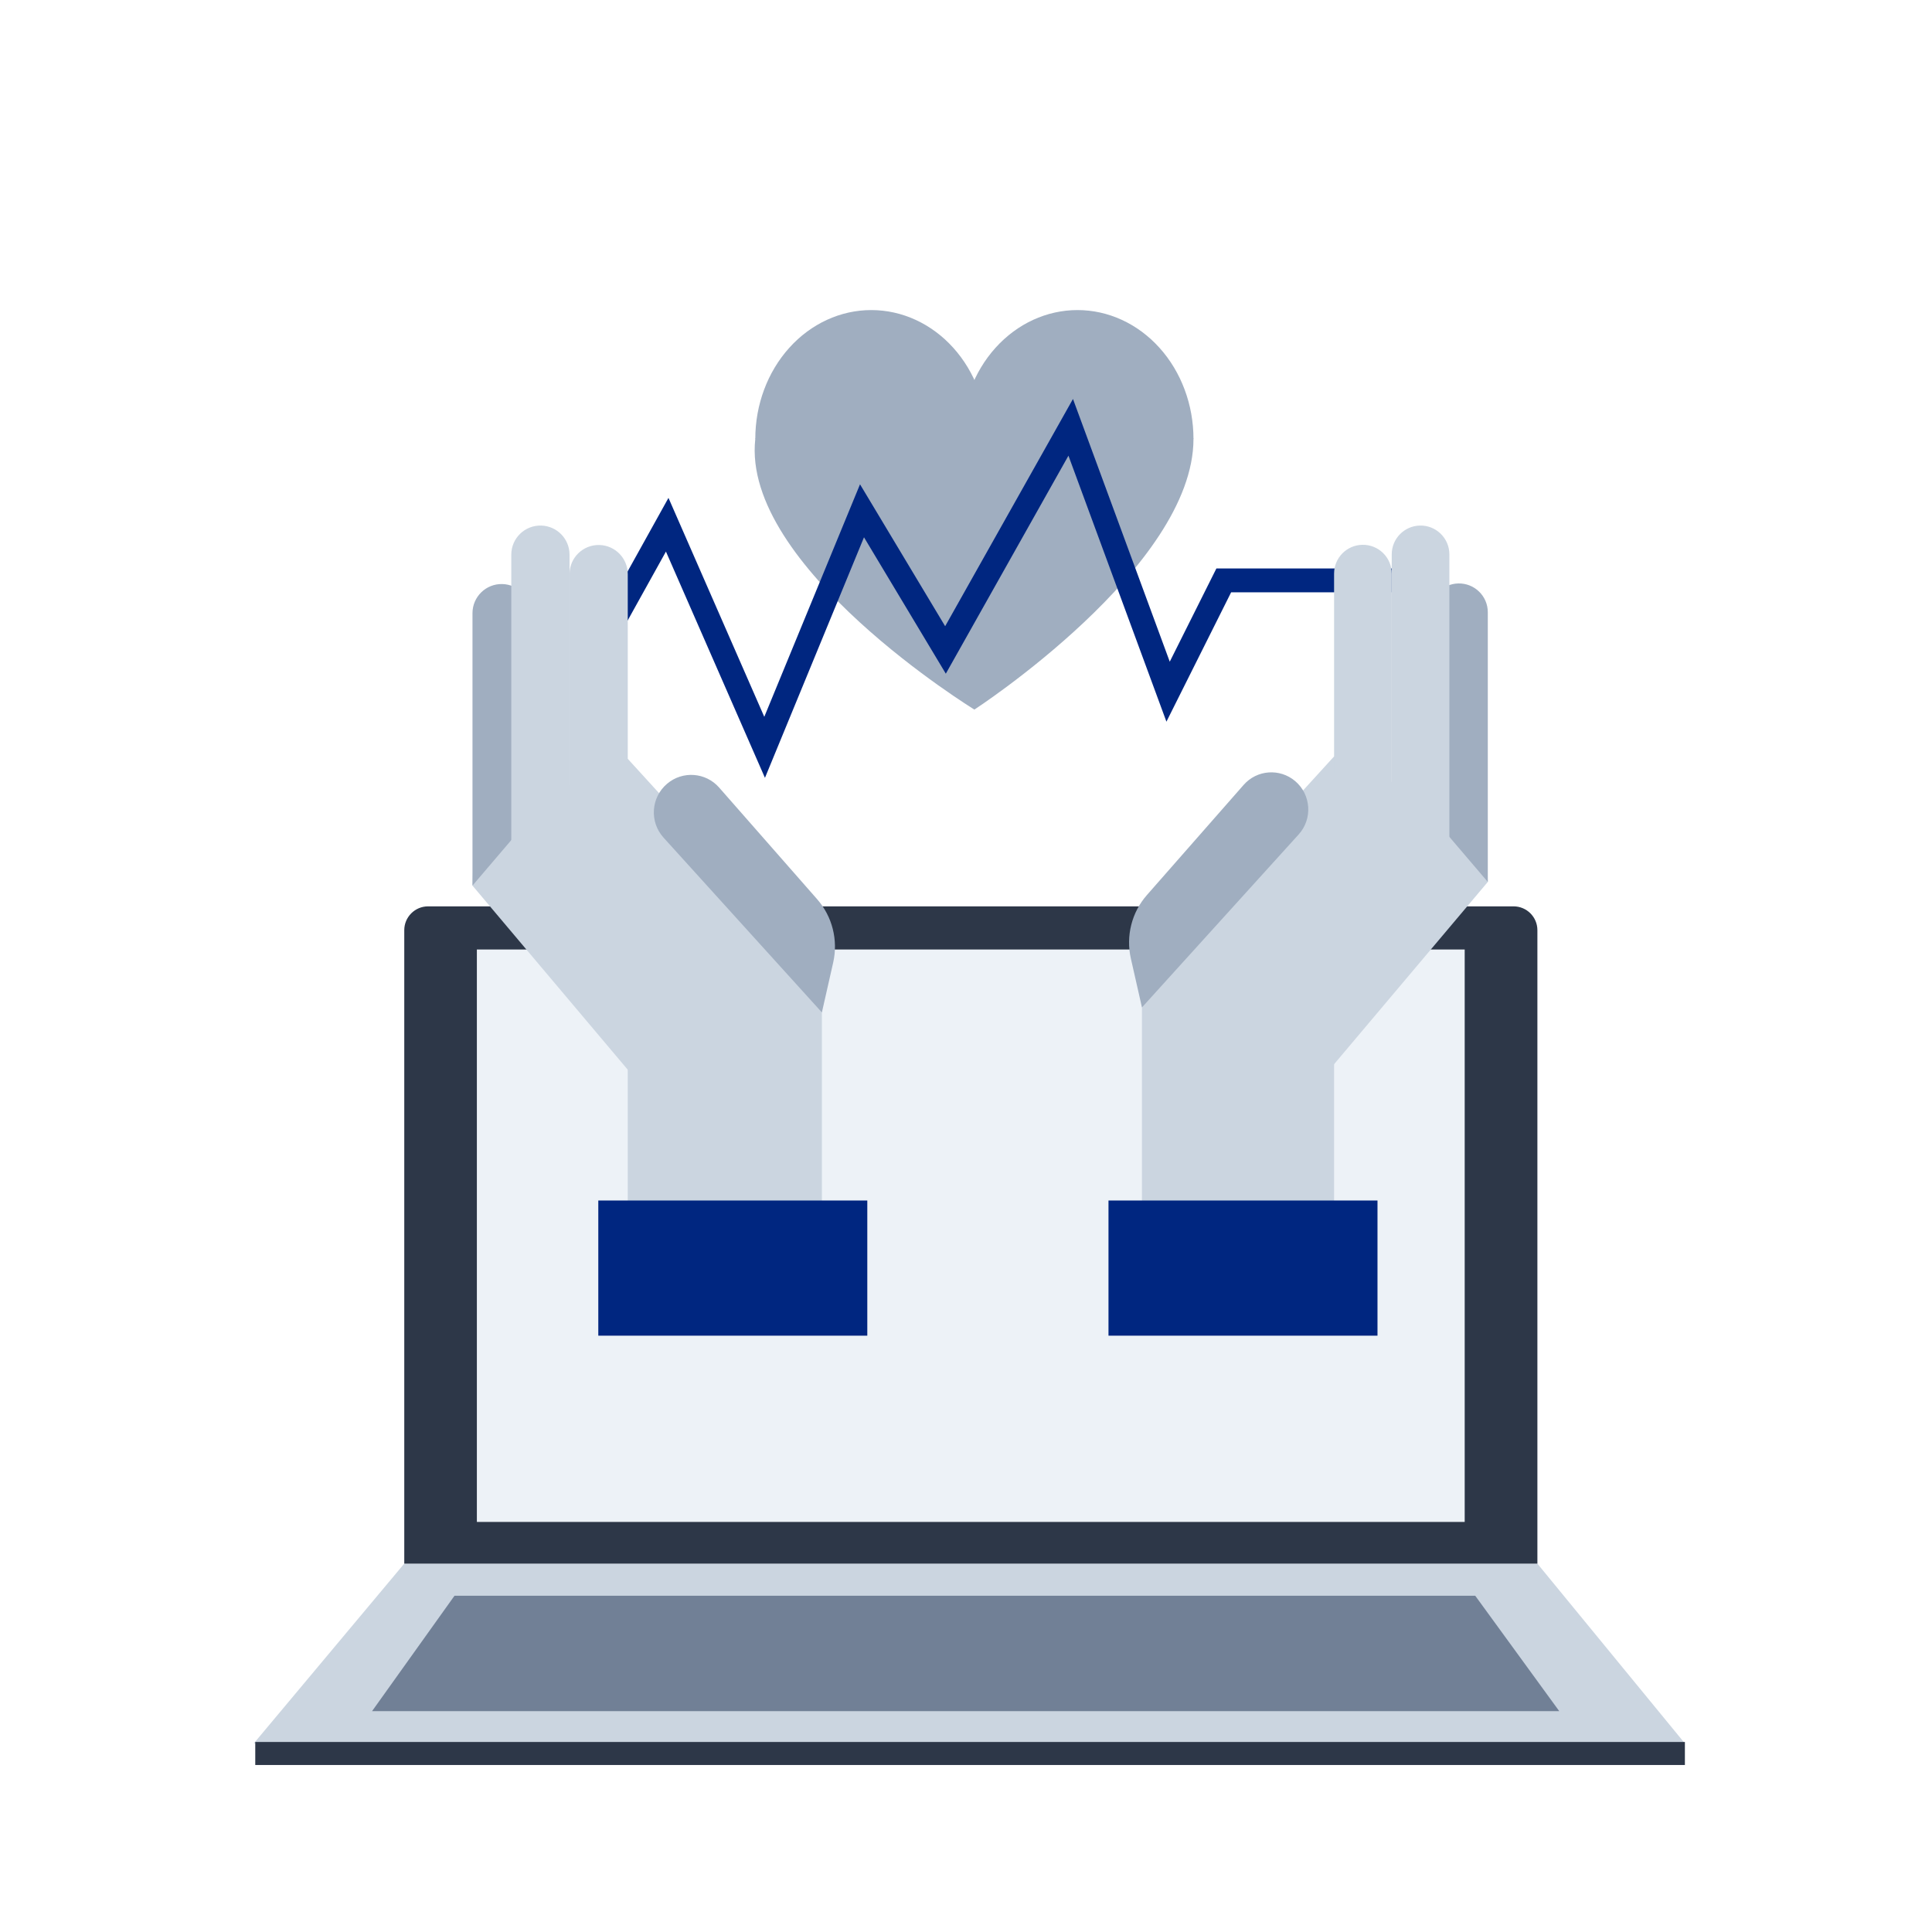 <svg width="81" height="80" viewBox="0 0 81 80" fill="none" xmlns="http://www.w3.org/2000/svg">
<path d="M64.456 65.558H16.948L10.64 73.095H70.64L64.456 65.558Z" fill="#CBD5E0"/>
<path d="M64.456 65.558H16.949V39C16.949 38.448 17.396 38 17.949 38H63.456C64.009 38 64.456 38.448 64.456 39V65.558Z" fill="#2D3748"/>
<path d="M61.408 63.809H19.993V39.809H61.408V63.809Z" fill="#EDF2F7"/>
<path d="M61.85 66.904H19.055L15.598 71.743H65.373L61.85 66.904Z" fill="#718096"/>
<path d="M70.64 73.035H10.702V74H70.64V73.035Z" fill="#2D3748"/>
<path d="M50.037 18.403C50.037 16.97 49.525 15.596 48.613 14.583C47.701 13.569 46.464 13 45.174 13C43.885 13 42.648 13.569 41.736 14.583C40.824 15.596 40.312 16.97 40.312 18.403H45.174H50.037Z" fill="#A0AEC0"/>
<path d="M41.392 18.403C41.392 16.97 40.88 15.596 39.968 14.583C39.056 13.569 37.819 13 36.529 13C35.239 13 34.002 13.569 33.09 14.583C32.178 15.596 31.666 16.97 31.666 18.403H36.529H41.392Z" fill="#A0AEC0"/>
<path d="M40.852 29.75C40.852 29.75 50.037 23.783 50.037 18.403C50.037 17.863 31.726 17.863 31.666 18.403C31.071 23.75 40.852 29.75 40.852 29.75Z" fill="#A0AEC0"/>
<path d="M58.89 24.333H51.307L48.973 29L44.89 17.916L39.64 27.25L36.14 21.416L32.057 31.333L27.973 22L25.057 27.25" stroke="#002680" stroke-linecap="round"/>
<path d="M47.877 41.345H55.932V52.762H47.877V41.345Z" fill="#CBD5E0"/>
<path d="M55.932 31.714L62.292 34.548L62.377 36.976L52.924 48.185L50.121 45.801C47.959 43.961 47.752 40.686 49.664 38.589L55.932 31.714Z" fill="#CBD5E0"/>
<path d="M52.14 32.908C52.697 32.273 53.656 32.203 54.3 32.748C54.971 33.317 55.038 34.333 54.447 34.985L47.877 42.238L47.411 40.183C47.198 39.24 47.448 38.252 48.084 37.527L52.14 32.908Z" fill="#A0AEC0"/>
<path d="M59.96 25.67C59.96 25.015 60.481 24.479 61.136 24.462C61.816 24.444 62.377 24.99 62.377 25.67V36.976L59.96 34.143V25.67Z" fill="#A0AEC0"/>
<path d="M58.349 23.243C58.349 22.588 58.87 22.053 59.524 22.035C60.204 22.016 60.766 22.562 60.766 23.243V35.357L58.349 33.143V23.243Z" fill="#CBD5E0"/>
<path d="M55.932 24.05C55.932 23.394 56.454 22.859 57.109 22.842C57.789 22.824 58.349 23.37 58.349 24.05V33.334L55.932 32.405V24.05Z" fill="#CBD5E0"/>
<path d="M34.458 41.345H26.319V53.078H34.458V41.345Z" fill="#CBD5E0"/>
<path d="M26.319 31.814L19.894 34.676L19.809 37.13L29.359 48.454L32.231 46.01C34.393 44.171 34.6 40.896 32.688 38.799L26.319 31.814Z" fill="#CBD5E0"/>
<path d="M30.151 33.02C29.588 32.379 28.619 32.308 27.969 32.859C27.29 33.434 27.223 34.46 27.82 35.119L34.458 42.447L34.932 40.355C35.145 39.412 34.895 38.424 34.258 37.699L30.151 33.02Z" fill="#A0AEC0"/>
<path d="M22.25 25.708C22.25 25.046 21.723 24.505 21.062 24.487C20.375 24.469 19.809 25.021 19.809 25.708V37.13L22.25 34.268V25.708Z" fill="#A0AEC0"/>
<path d="M23.878 23.255C23.878 22.594 23.352 22.053 22.691 22.035C22.004 22.016 21.436 22.567 21.436 23.255V35.494L23.878 33.257V23.255Z" fill="#CBD5E0"/>
<path d="M26.319 24.07C26.319 23.409 25.792 22.867 25.13 22.85C24.444 22.832 23.878 23.384 23.878 24.07V33.45L26.319 32.512V24.07Z" fill="#CBD5E0"/>
<path d="M25.084 56H36.362V50.333H25.084V56Z" fill="#002680"/>
<path d="M46.474 56H57.752V50.333H46.474V56Z" fill="#002680"/>
</svg>
